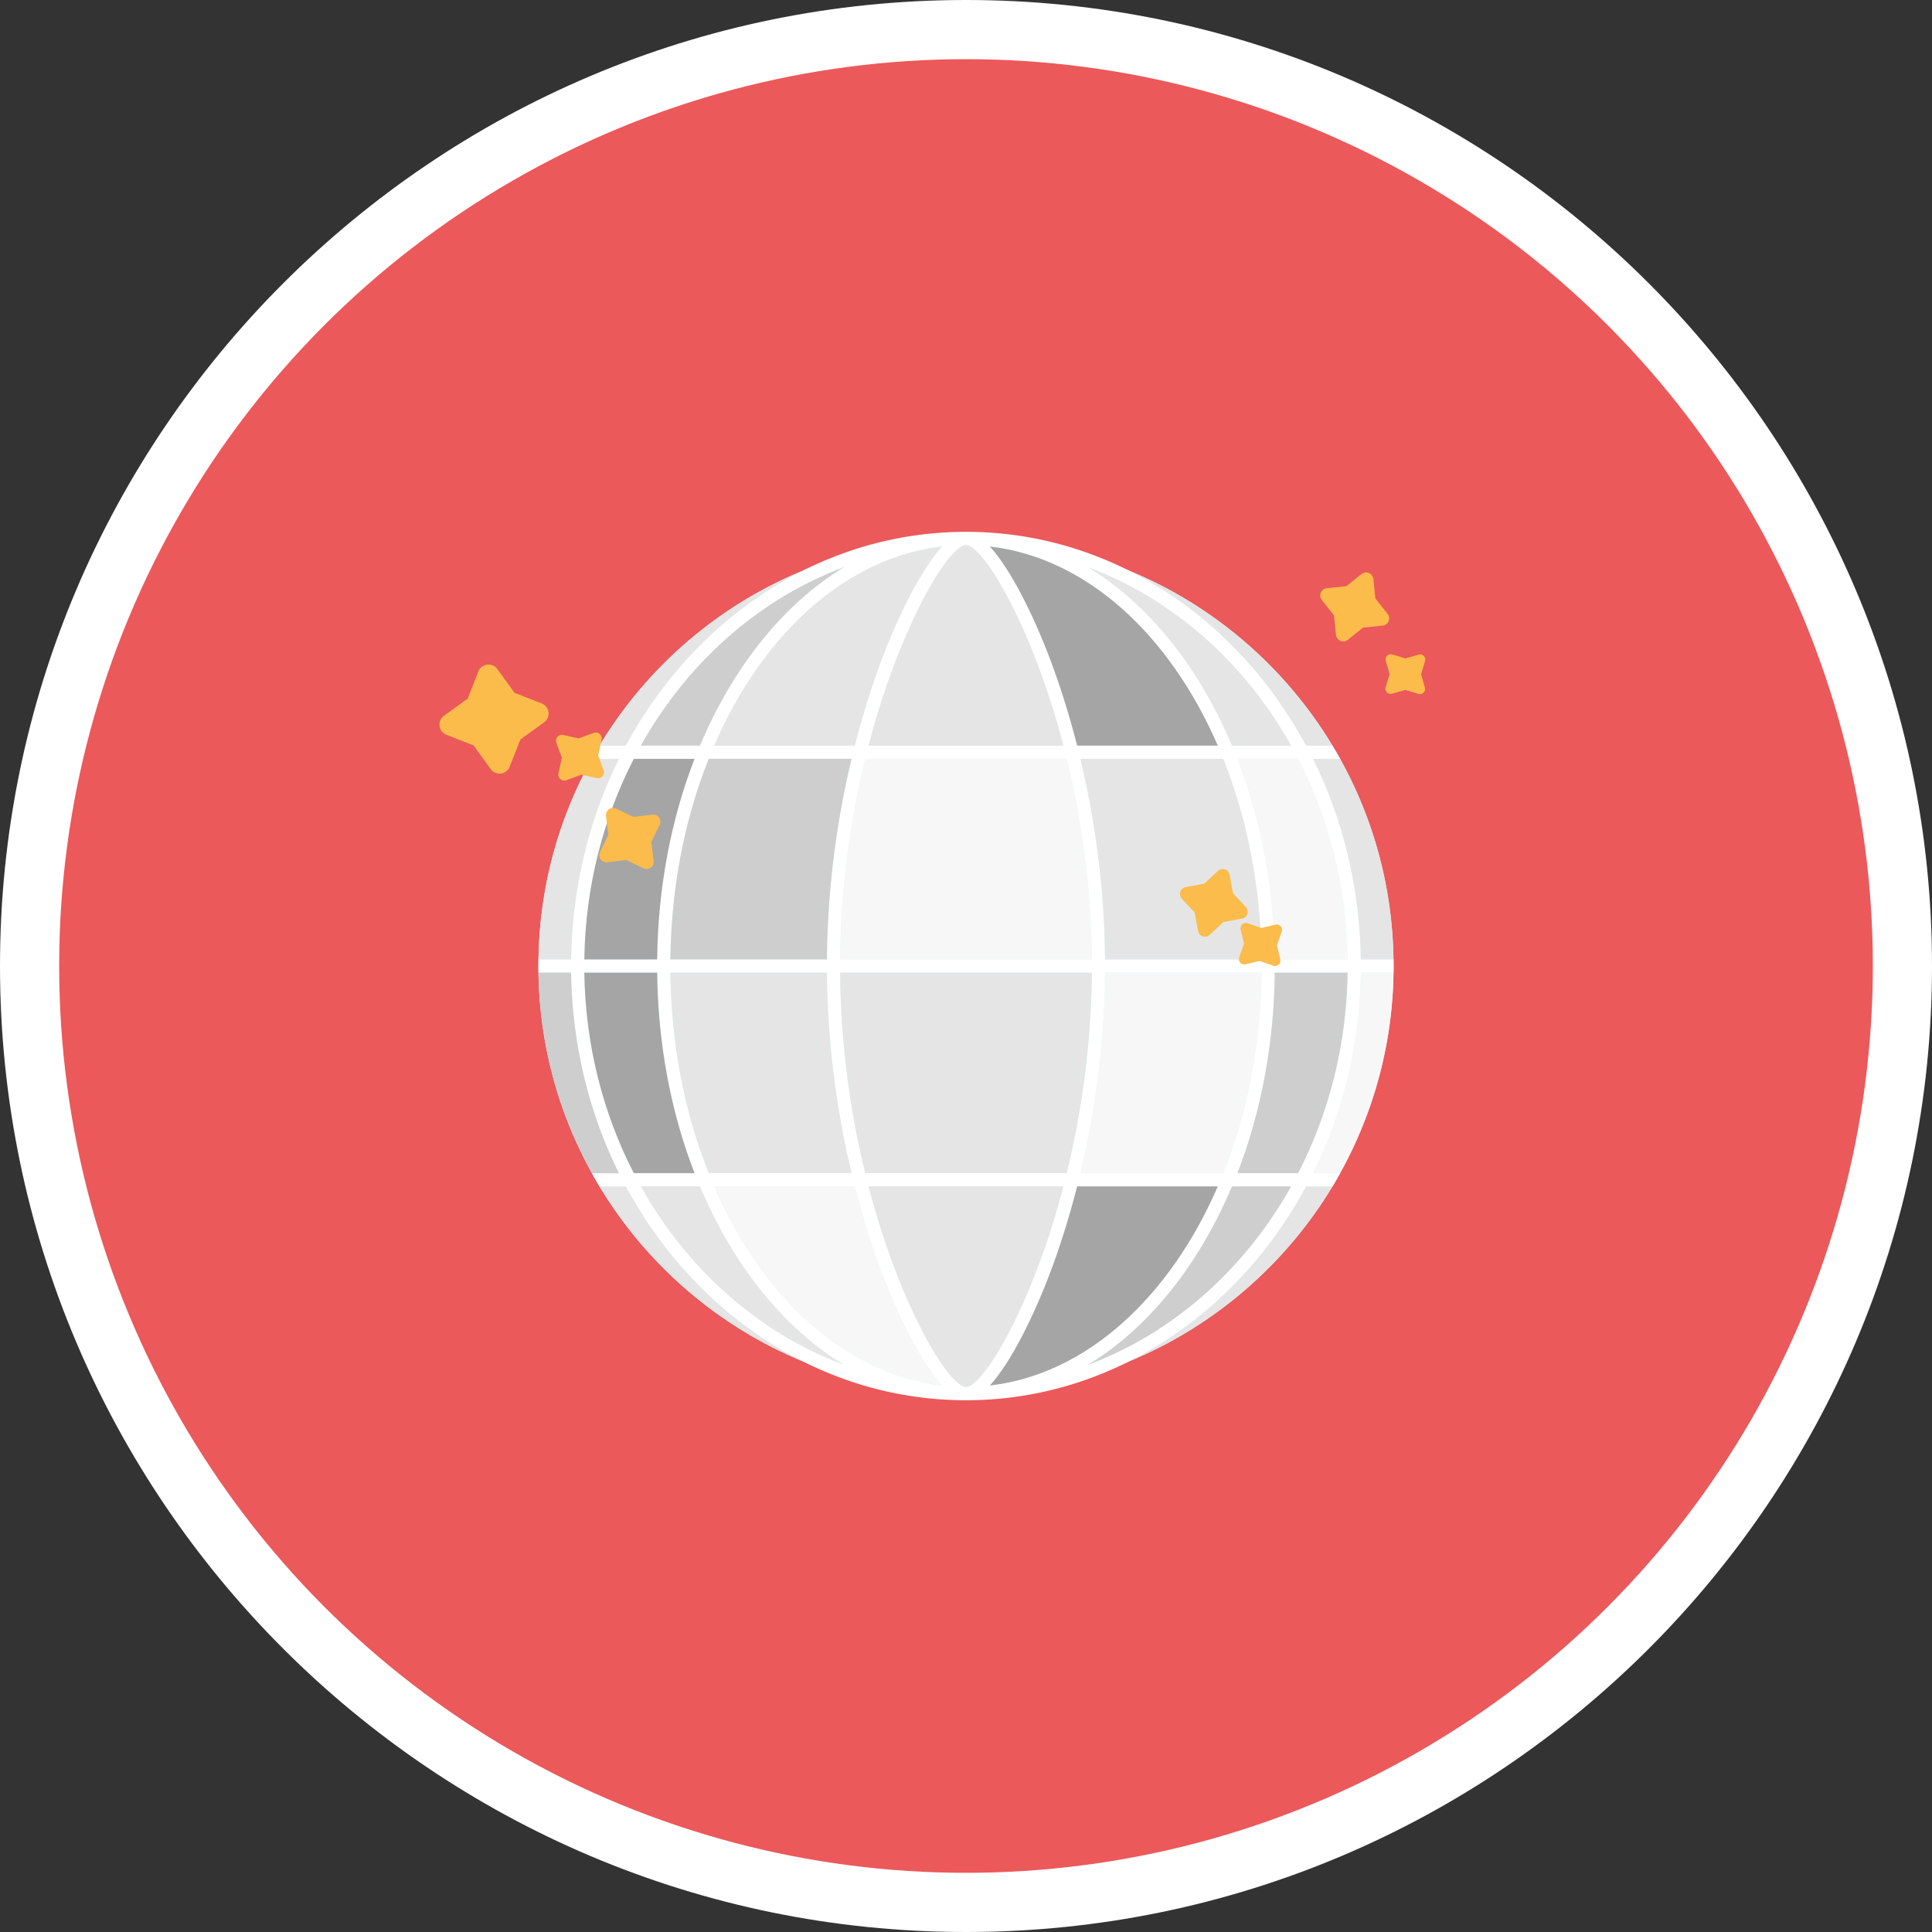 <svg version="1" xmlns="http://www.w3.org/2000/svg" viewBox="0 0 300 300"><rect x="0" y="0" width="300" height="300" fill="#333333" stroke="none"/><path fill="#FFF" d="M150 300C67.29 300 0 232.71 0 150S67.29 0 150 0s150 67.29 150 150-67.29 150-150 150z"/><circle fill="#EB595B" cx="150" cy="150" r="140.812"/><path fill="#D7FAFF" d="M216.395 150c0 .34 0 .688-.01 1.027a65.96 65.96 0 0 1-8.3 31.148c-.38.7-.77 1.377-1.183 2.055-7.304 12.122-18.39 21.728-31.61 27.172-7.797 3.226-16.334 4.993-25.293 4.993-8.98 0-17.55-1.777-25.357-5.013-13.2-5.455-24.255-15.04-31.55-27.152a40.725 40.725 0 0 1-1.18-2.055c-5.148-9.246-8.137-19.858-8.302-31.148-.01-.34-.01-.688-.01-1.027s0-.688.01-1.027c.165-11.29 3.155-21.892 8.29-31.138.38-.688.78-1.377 1.193-2.055 7.283-12.102 18.327-21.687 31.508-27.142C132.42 85.392 141 83.605 150 83.605c8.967 0 17.525 1.777 25.332 5.013 13.2 5.445 24.265 15.04 31.57 27.162.41.678.81 1.366 1.19 2.055 5.138 9.246 8.127 19.848 8.29 31.138.012.34.012.688.012 1.027z"/><path fill="#FFF" d="M209.255 148.974H197.95c-.122-11.258-2.204-21.86-5.805-31.143h9.427c4.75 9.23 7.523 19.84 7.683 31.146zm-44.134-33.197h-30.25c4.927-18.845 12.53-31.143 15.127-31.143 2.597 0 10.2 12.298 15.126 31.143zm-11.41-30.91c14.953 1.712 27.907 13.655 35.387 30.91H167.26c-1.396-5.466-2.887-9.913-4.075-13.084-2.665-7.12-6.233-14.282-9.478-17.827zm-23.254 64.107c.09-11.4 1.66-21.984 3.902-31.143h31.28c2.24 9.16 3.81 19.746 3.9 31.146h-39.082zm39.083 2.055c-.09 11.4-1.66 21.98-3.903 31.14h-31.28c-2.24-9.16-3.81-19.744-3.9-31.14h39.082zm-32.733-48.34c-1.188 3.17-2.68 7.62-4.076 13.084h-21.834c7.48-17.255 20.434-29.198 35.388-30.91-3.244 3.545-6.812 10.707-9.478 17.826zm-4.58 15.14c-2.028 8.47-3.73 19.12-3.824 31.142H104.1c.122-11.305 2.27-21.918 5.95-31.143h22.18zm-3.824 33.197c.095 12.022 1.797 22.67 3.825 31.14H110.05c-3.68-9.224-5.828-19.837-5.95-31.14h24.3zm4.33 33.196c1.396 5.466 2.887 9.913 4.075 13.084 2.666 7.12 6.234 14.28 9.48 17.827-14.955-1.713-27.91-13.656-35.39-30.91h21.834zm2.14 0h30.25c-4.924 18.844-12.528 31.143-15.125 31.143-2.596 0-10.2-12.3-15.125-31.144zm28.316 13.084c1.187-3.17 2.68-7.618 4.075-13.084H189.1c-7.48 17.255-20.435 29.198-35.39 30.91 3.245-3.545 6.813-10.706 9.48-17.826zm4.58-15.14c2.027-8.47 3.73-19.118 3.823-31.14h24.305c-.123 11.304-2.27 21.916-5.95 31.14h-22.18zm3.823-33.196c-.094-12.022-1.796-22.67-3.824-31.142h22.176c3.68 9.225 5.828 19.84 5.95 31.143H171.59zm28.887-33.196h-9.175c-5.154-12.24-12.976-22.003-22.34-27.69 13.193 4.926 24.317 14.83 31.514 27.69zm-69.45-27.69c-9.364 5.687-17.186 15.45-22.34 27.69h-9.174c7.197-12.86 18.32-22.764 31.513-27.69zM98.42 117.83h9.427c-3.602 9.285-5.683 19.886-5.804 31.144H90.736c.16-11.305 2.932-21.917 7.684-31.143zm-7.684 33.2h11.306c.12 11.257 2.203 21.858 5.804 31.14H98.42c-4.752-9.224-7.525-19.836-7.684-31.14zm8.778 33.196h9.174c5.154 12.24 12.976 22.003 22.34 27.69-13.193-4.926-24.317-14.83-31.514-27.69zm69.45 27.69c9.363-5.687 17.185-15.45 22.34-27.69h9.173c-7.197 12.86-18.32 22.764-31.513 27.69zm32.607-29.745h-9.424c3.602-9.28 5.683-19.882 5.804-31.14h11.305c-.16 11.306-2.93 21.918-7.683 31.14zm14.817-33.195h-5.075c-.153-11.26-2.814-21.86-7.416-31.138h4.202a59.105 59.105 0 0 0-1.192-2.055h-4.09c-6.39-11.875-15.984-21.42-27.48-27.16-7.725-3.884-16.303-6.04-25.333-6.04-9.05 0-17.66 2.166-25.394 6.06-11.466 5.752-21.05 15.285-27.43 27.14H93.1a58.188 58.188 0 0 0-1.192 2.056h4.202c-4.613 9.277-7.273 19.878-7.427 31.138H83.62c-.01.34-.01.688-.01 1.027s0 .69.01 1.028h5.064c.155 11.26 2.816 21.86 7.428 31.15H91.92c.37.7.77 1.376 1.182 2.054h4.078c6.39 11.866 15.985 21.4 27.47 27.153 7.725 3.883 16.314 6.04 25.354 6.04 9.02 0 17.577-2.156 25.293-6.02 11.516-5.742 21.132-15.296 27.52-27.17h4.09c.41-.68.802-1.357 1.182-2.056h-4.194c4.602-9.286 7.263-19.89 7.417-31.147h5.075c.01-.34.01-.69.01-1.028s0-.688-.01-1.027z"/><path fill="#F7F7F7" d="M146.284 215.137c-3.245-3.545-6.813-10.707-9.48-17.827-1.187-3.17-2.678-7.618-4.075-13.084h-21.837c7.48 17.255 20.434 29.198 35.39 30.91z"/><path fill="#E5E5E5" d="M168.964 88.086c9.363 5.688 17.185 15.45 22.34 27.69h9.173c-7.197-12.86-18.32-22.763-31.513-27.69zm-18.97 127.283c2.597 0 10.2-12.3 15.127-31.146h-30.25c4.927 18.844 12.53 31.143 15.127 31.143z"/><path fill="#A5A5A5" d="M189.095 184.226H167.26c-1.396 5.466-2.887 9.913-4.075 13.084-2.666 7.12-6.234 14.28-9.48 17.827 14.957-1.713 27.91-13.656 35.39-30.91z"/><path fill="#E5E5E5" d="M189.943 117.83h-22.177c2.028 8.47 3.73 19.12 3.824 31.144h24.305c-.124-11.305-2.272-21.917-5.952-31.143z"/><path fill="#F7F7F7" d="M203.892 182.175h4.192a65.96 65.96 0 0 0 8.3-31.148h-5.074c-.154 11.26-2.815 21.862-7.418 31.148zm-7.998-31.146H171.59c-.094 12.02-1.796 22.67-3.824 31.14h22.177c3.68-9.226 5.828-19.838 5.95-31.14z"/><path fill="#E5E5E5" d="M110.048 182.17h22.177c-2.028-8.47-3.73-19.118-3.824-31.14H104.1c.124 11.304 2.272 21.916 5.952 31.14zm24.308 0h31.28c2.24-9.158 3.81-19.742 3.9-31.14h-39.082c.09 11.4 1.66 21.982 3.902 31.14z"/><path fill="#F7F7F7" d="M165.635 117.83h-31.28c-2.24 9.16-3.81 19.744-3.9 31.144h39.082c-.09-11.4-1.66-21.983-3.902-31.143z"/><path fill="#E5E5E5" d="M211.31 148.973h5.075c-.165-11.29-3.154-21.892-8.29-31.138h-4.202c4.602 9.276 7.263 19.878 7.417 31.138zm-100.415-33.196h21.834c1.394-5.466 2.885-9.913 4.073-13.084 2.666-7.12 6.234-14.28 9.48-17.827-14.956 1.713-27.91 13.656-35.39 30.91z"/><path fill="#E5E5E5" d="M149.995 84.634c-2.596 0-10.2 12.298-15.125 31.143h30.25c-4.924-18.845-12.528-31.143-15.125-31.143z"/><path fill="#A5A5A5" d="M153.707 84.866c3.245 3.545 6.813 10.707 9.48 17.827 1.187 3.17 2.678 7.618 4.075 13.084h21.834c-7.48-17.255-20.434-29.198-35.39-30.91z"/><path fill="#CECECE" d="M104.097 148.974h24.305c.094-12.023 1.796-22.672 3.824-31.143H110.05c-3.682 9.23-5.83 19.84-5.953 31.146z"/><path fill="#E5E5E5" d="M96.107 117.835h-4.202c-5.137 9.246-8.126 19.848-8.29 31.138h5.065c.153-11.26 2.814-21.862 7.427-31.138z"/><path fill="#CECECE" d="M88.68 151.027h-5.066c.164 11.29 3.154 21.902 8.3 31.148h4.193c-4.613-9.286-7.274-19.888-7.428-31.148z"/><path fill="#E5E5E5" d="M124.605 88.64c-13.18 5.454-24.224 15.04-31.508 27.14h4.078c6.38-11.855 15.965-21.388 27.43-27.14zm78.21 27.14h4.088c-7.304-12.122-18.368-21.717-31.57-27.162 11.496 5.743 21.09 15.287 27.48 27.162zm-105.64 68.45h-4.078c7.294 12.112 18.348 21.697 31.55 27.152-11.487-5.753-21.082-15.286-27.472-27.152zm78.117 27.172c13.22-5.445 24.306-15.05 31.61-27.172h-4.09c-6.388 11.876-16.004 21.43-27.52 27.172z"/><path fill="#E5E5E5" d="M131.027 211.917c-9.363-5.688-17.185-15.45-22.34-27.69h-9.173c7.197 12.858 18.32 22.763 31.513 27.69z"/><path fill="#F7F7F7" d="M201.57 117.83h-9.426c3.602 9.285 5.683 19.886 5.804 31.144h11.306c-.16-11.305-2.93-21.917-7.683-31.143z"/><path fill="#A5A5A5" d="M90.736 148.974h11.306c.12-11.258 2.203-21.86 5.804-31.143H98.42c-4.752 9.23-7.525 19.84-7.684 31.146z"/><path fill="#CECECE" d="M99.514 115.777h9.174c5.154-12.24 12.976-22.003 22.34-27.69-13.193 4.926-24.317 14.83-31.514 27.69z"/><path fill="#A5A5A5" d="M98.42 182.17h9.427c-3.602-9.282-5.683-19.884-5.804-31.14H90.736c.16 11.304 2.932 21.916 7.684 31.14z"/><path fill="#CECECE" d="M200.477 184.226h-9.174c-5.154 12.24-12.976 22.003-22.34 27.69 13.193-4.926 24.317-14.83 31.514-27.69zm8.778-33.197H197.95c-.122 11.255-2.204 21.856-5.805 31.14h9.427c4.75-9.226 7.523-19.838 7.683-31.14z"/><path d="M79.885 107.564l4.22 1.66c1.246.49 1.457 2.163.373 2.947l-3.676 2.66-1.66 4.22c-.49 1.247-2.163 1.458-2.947.374l-2.658-3.676-4.22-1.66c-1.246-.49-1.457-2.163-.373-2.947l3.676-2.66 1.66-4.22c.49-1.244 2.163-1.455 2.947-.37l2.658 3.675zm12.996 9.717l.86 2.325a.923.923 0 0 1-1.066 1.22l-2.417-.53-2.322.855a.923.923 0 0 1-1.22-1.066l.53-2.417-.855-2.322a.923.923 0 0 1 1.064-1.22l2.417.53 2.324-.855a.923.923 0 0 1 1.22 1.064l-.53 2.417zm102.976 26.814l2.184-.518a.838.838 0 0 1 .983 1.092l-.742 2.12.52 2.183a.838.838 0 0 1-1.092.984l-2.12-.742-2.183.52a.838.838 0 0 1-.984-1.092l.74-2.12-.516-2.183a.838.838 0 0 1 1.092-.984l2.12.743zm-8.868-6.876l2.132-1.99a1.088 1.088 0 0 1 1.812.6l.526 2.87 1.99 2.13a1.088 1.088 0 0 1-.6 1.814l-2.87.526-2.13 1.99a1.088 1.088 0 0 1-1.814-.6l-.525-2.87-1.99-2.13a1.088 1.088 0 0 1 .6-1.814l2.87-.524zm-85.85-6.47l.356 2.945a1.106 1.106 0 0 1-1.58 1.13l-2.67-1.29-2.945.357a1.106 1.106 0 0 1-1.13-1.58l1.29-2.67-.357-2.946a1.106 1.106 0 0 1 1.58-1.13l2.67 1.29 2.946-.356a1.106 1.106 0 0 1 1.13 1.58l-1.29 2.67zm107.903-39.72l2.38-1.89a1.134 1.134 0 0 1 1.835.772l.31 3.023 1.89 2.38a1.134 1.134 0 0 1-.772 1.834l-3.025.31-2.38 1.89a1.134 1.134 0 0 1-1.834-.772l-.31-3.025-1.89-2.38a1.134 1.134 0 0 1 .772-1.833l3.025-.31zm9.196 11.21l2.06-.587a.8.8 0 0 1 .984 1l-.617 2.05.59 2.06a.8.8 0 0 1-1 .985l-2.05-.615-2.06.587a.8.8 0 0 1-.985-.998l.614-2.054-.59-2.06a.8.8 0 0 1 1-.984l2.05.615z" fill="#FBBC4B"/></svg>
